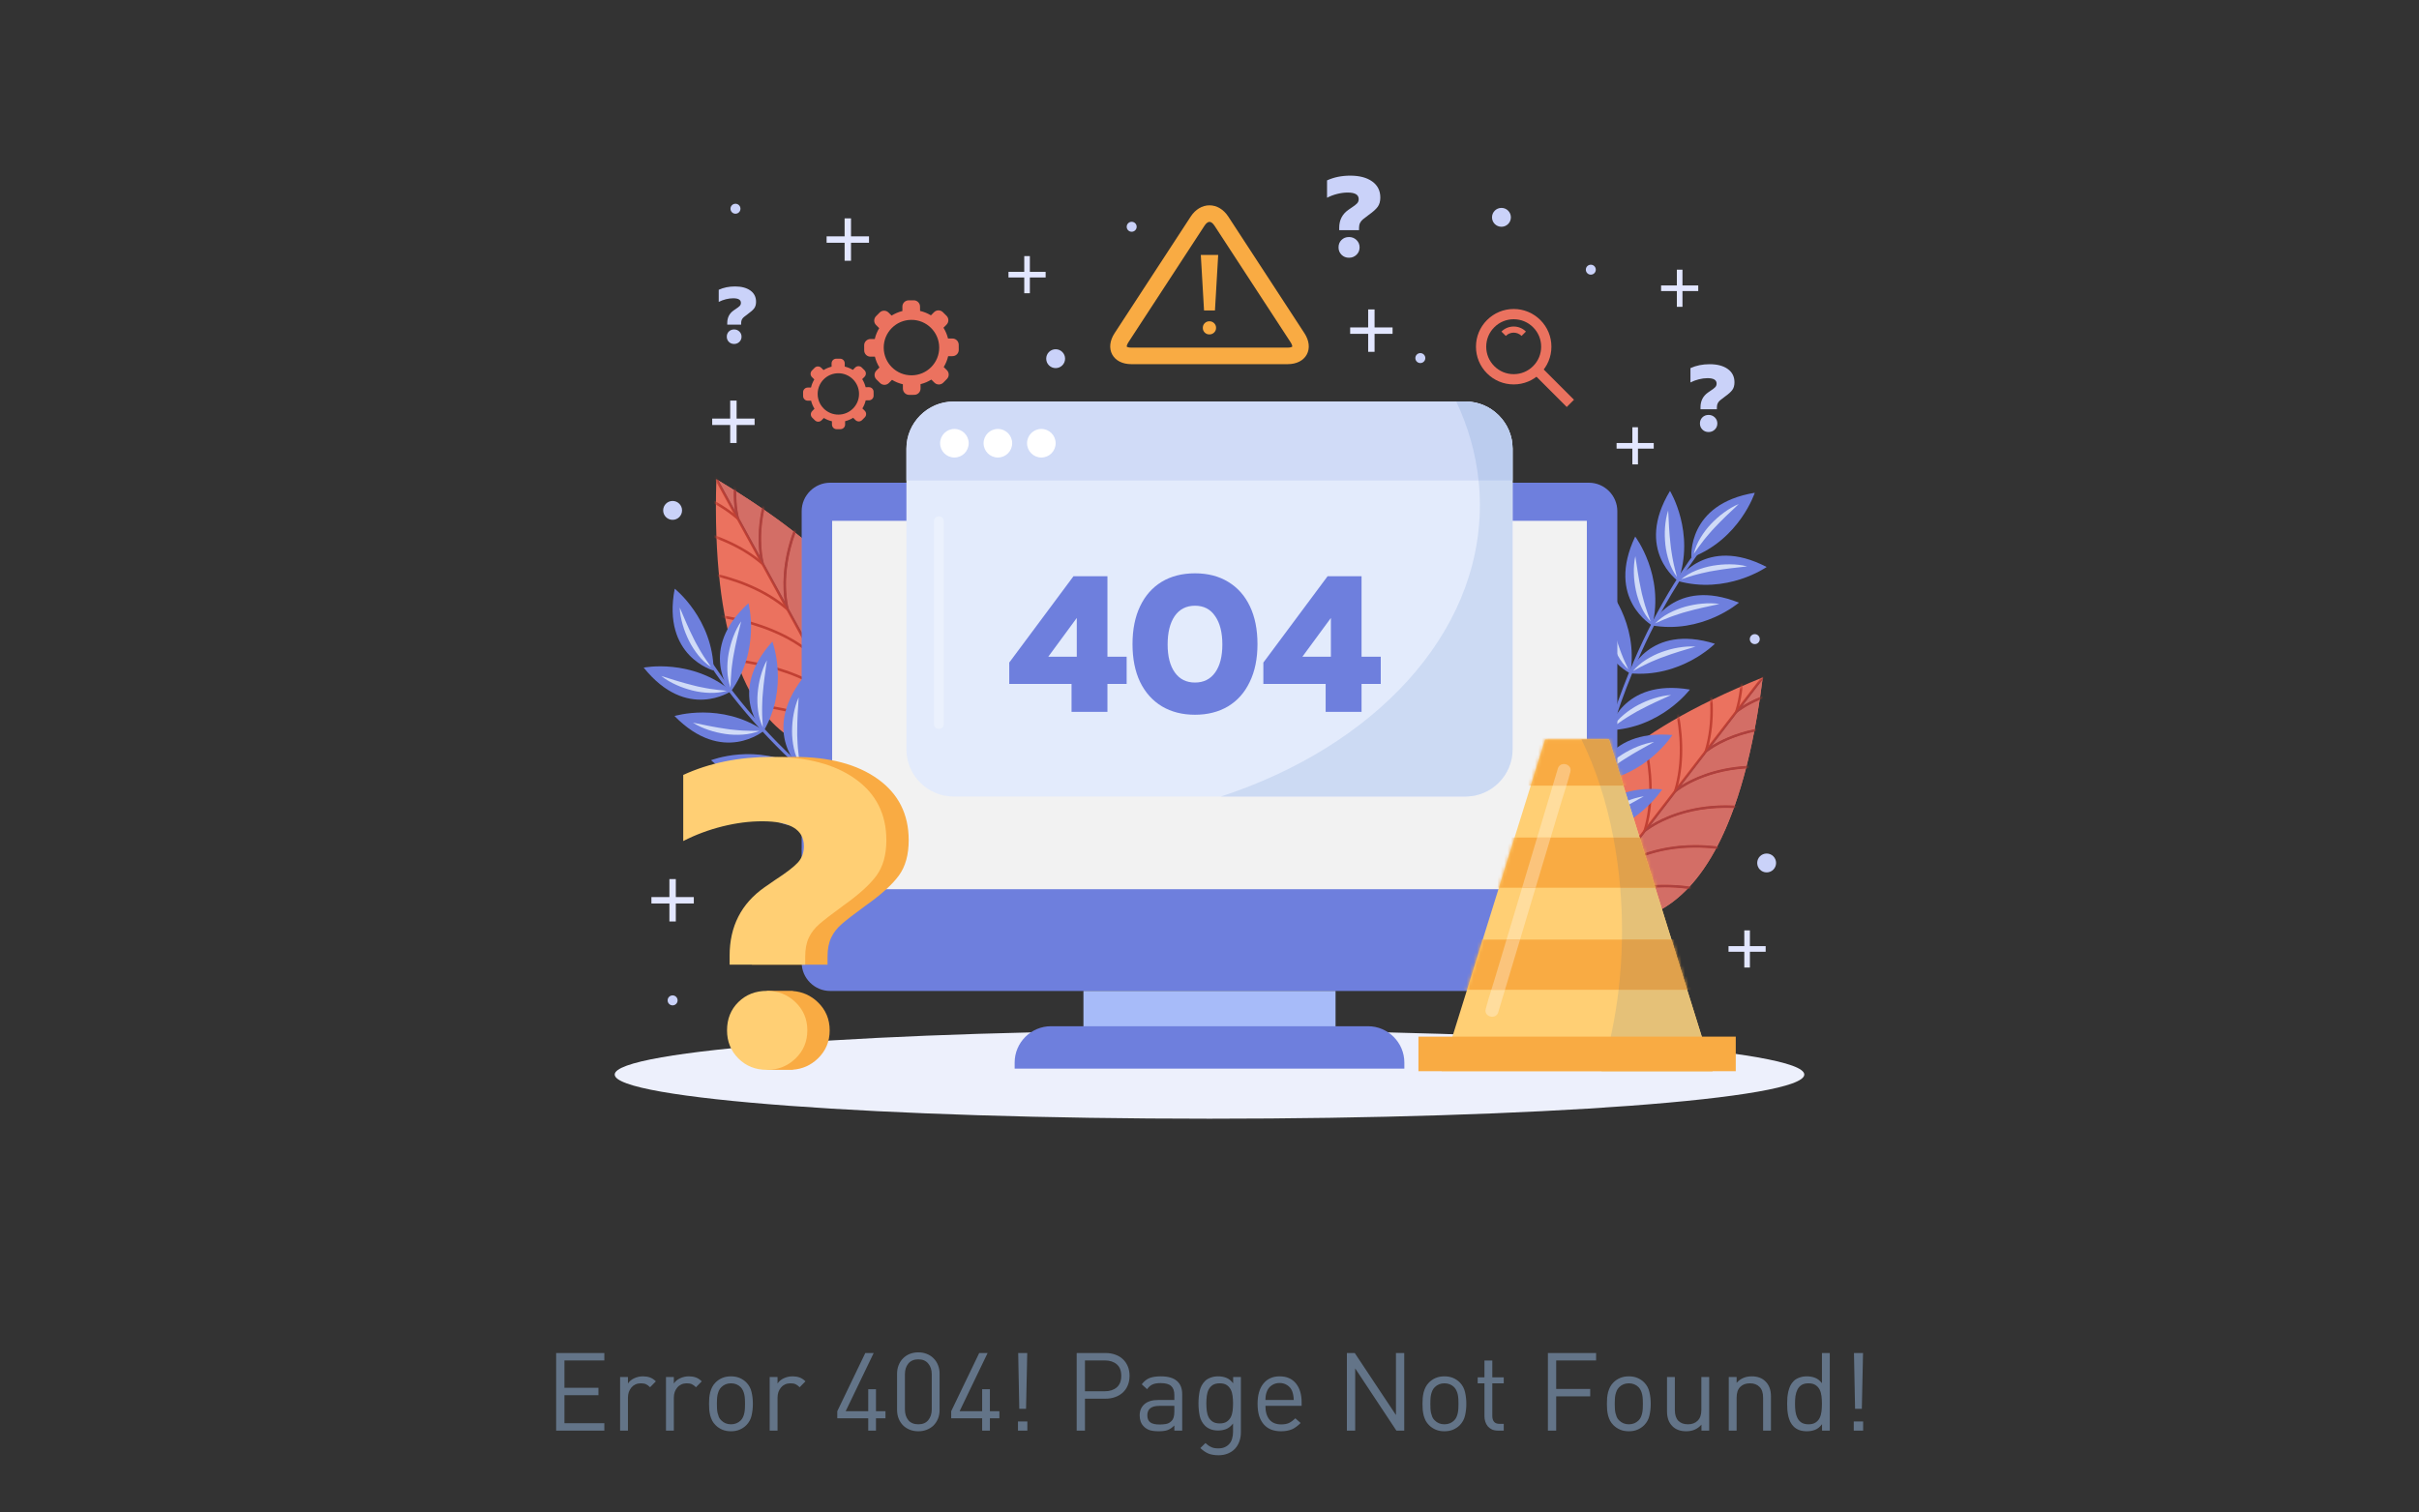 <svg width="710" height="444" viewBox="0 0 710 444" fill="none" xmlns="http://www.w3.org/2000/svg">
<rect x="0" y="0" width="710" height="444" fill="#333333" stroke="none"/>
<path d="M163.234 420V397.216H177.378V399.392H165.666V407.424H175.65V409.6H165.666V417.824H177.378V420H163.234ZM190.805 407.264C190.378 406.837 189.973 406.539 189.589 406.368C189.205 406.197 188.704 406.112 188.085 406.112C187.509 406.112 186.986 406.219 186.517 406.432C186.048 406.645 185.653 406.944 185.333 407.328C185.013 407.712 184.757 408.16 184.565 408.672C184.394 409.184 184.309 409.739 184.309 410.336V420H182.005V404.256H184.309V406.176C184.736 405.515 185.344 405.003 186.133 404.64C186.944 404.256 187.808 404.064 188.725 404.064C189.472 404.064 190.144 404.171 190.741 404.384C191.36 404.597 191.946 404.981 192.501 405.536L190.805 407.264ZM204.274 407.264C203.847 406.837 203.442 406.539 203.058 406.368C202.674 406.197 202.172 406.112 201.554 406.112C200.978 406.112 200.455 406.219 199.986 406.432C199.516 406.645 199.122 406.944 198.802 407.328C198.482 407.712 198.226 408.16 198.034 408.672C197.863 409.184 197.778 409.739 197.778 410.336V420H195.474V404.256H197.778V406.176C198.204 405.515 198.812 405.003 199.602 404.64C200.412 404.256 201.276 404.064 202.194 404.064C202.94 404.064 203.612 404.171 204.21 404.384C204.828 404.597 205.415 404.981 205.97 405.536L204.274 407.264ZM220.975 412.128C220.975 413.344 220.847 414.496 220.591 415.584C220.356 416.651 219.844 417.589 219.055 418.4C218.5 418.955 217.849 419.392 217.103 419.712C216.356 420.032 215.503 420.192 214.543 420.192C213.583 420.192 212.729 420.032 211.983 419.712C211.236 419.392 210.585 418.955 210.031 418.4C209.625 417.995 209.295 417.557 209.039 417.088C208.804 416.597 208.612 416.096 208.463 415.584C208.335 415.051 208.239 414.496 208.174 413.92C208.132 413.344 208.111 412.747 208.111 412.128C208.111 411.531 208.132 410.944 208.174 410.368C208.239 409.771 208.335 409.216 208.463 408.704C208.612 408.171 208.804 407.669 209.039 407.2C209.295 406.709 209.625 406.261 210.031 405.856C210.585 405.301 211.236 404.864 211.983 404.544C212.729 404.224 213.583 404.064 214.543 404.064C215.503 404.064 216.356 404.224 217.103 404.544C217.849 404.864 218.5 405.301 219.055 405.856C219.844 406.667 220.356 407.616 220.591 408.704C220.847 409.771 220.975 410.912 220.975 412.128ZM218.671 412.128C218.671 411.68 218.66 411.232 218.639 410.784C218.617 410.336 218.564 409.899 218.479 409.472C218.393 409.045 218.265 408.651 218.095 408.288C217.924 407.904 217.7 407.563 217.423 407.264C216.655 406.496 215.695 406.112 214.543 406.112C213.412 406.112 212.463 406.496 211.695 407.264C211.396 407.563 211.161 407.904 210.991 408.288C210.841 408.651 210.713 409.045 210.607 409.472C210.521 409.899 210.468 410.336 210.447 410.784C210.425 411.232 210.415 411.68 210.415 412.128C210.415 412.576 210.425 413.024 210.447 413.472C210.468 413.92 210.521 414.357 210.607 414.784C210.713 415.211 210.841 415.616 210.991 416C211.161 416.384 211.396 416.715 211.695 416.992C212.463 417.76 213.412 418.144 214.543 418.144C215.695 418.144 216.655 417.76 217.423 416.992C217.7 416.715 217.924 416.384 218.095 416C218.265 415.616 218.393 415.211 218.479 414.784C218.564 414.357 218.617 413.92 218.639 413.472C218.66 413.024 218.671 412.576 218.671 412.128ZM234.711 407.264C234.285 406.837 233.879 406.539 233.495 406.368C233.111 406.197 232.61 406.112 231.991 406.112C231.415 406.112 230.893 406.219 230.423 406.432C229.954 406.645 229.559 406.944 229.239 407.328C228.919 407.712 228.663 408.16 228.471 408.672C228.301 409.184 228.215 409.739 228.215 410.336V420H225.911V404.256H228.215V406.176C228.642 405.515 229.25 405.003 230.039 404.64C230.85 404.256 231.714 404.064 232.631 404.064C233.378 404.064 234.05 404.171 234.647 404.384C235.266 404.597 235.853 404.981 236.407 405.536L234.711 407.264ZM257.109 416.384V420H254.837V416.384H245.749V414.304L253.973 397.216H256.437L248.213 414.304H254.837V407.84H257.109V414.304H259.893V416.384H257.109ZM275.78 413.92C275.78 414.859 275.62 415.723 275.3 416.512C274.98 417.28 274.542 417.941 273.988 418.496C273.433 419.029 272.772 419.445 272.004 419.744C271.257 420.043 270.436 420.192 269.54 420.192C268.644 420.192 267.812 420.043 267.044 419.744C266.297 419.445 265.646 419.029 265.092 418.496C264.537 417.941 264.1 417.28 263.78 416.512C263.459 415.723 263.299 414.859 263.299 413.92V403.296C263.299 402.357 263.459 401.504 263.78 400.736C264.1 399.947 264.537 399.285 265.092 398.752C265.646 398.197 266.297 397.771 267.044 397.472C267.812 397.173 268.644 397.024 269.54 397.024C270.436 397.024 271.257 397.173 272.004 397.472C272.772 397.771 273.433 398.197 273.988 398.752C274.542 399.285 274.98 399.947 275.3 400.736C275.62 401.504 275.78 402.357 275.78 403.296V413.92ZM273.476 403.424C273.476 402.165 273.134 401.131 272.452 400.32C271.79 399.488 270.82 399.072 269.54 399.072C268.26 399.072 267.278 399.488 266.596 400.32C265.934 401.131 265.604 402.165 265.604 403.424V413.792C265.604 415.051 265.934 416.096 266.596 416.928C267.278 417.739 268.26 418.144 269.54 418.144C270.82 418.144 271.79 417.739 272.452 416.928C273.134 416.096 273.476 415.051 273.476 413.792V403.424ZM290.546 416.384V420H288.274V416.384H279.186V414.304L287.41 397.216H289.874L281.65 414.304H288.274V407.84H290.546V414.304H293.33V416.384H290.546ZM301.153 413.6H299.169L298.849 397.216H301.505L301.153 413.6ZM298.785 420V417.312H301.537V420H298.785ZM331.535 403.904C331.535 404.928 331.364 405.856 331.023 406.688C330.681 407.52 330.201 408.224 329.583 408.8C328.964 409.376 328.217 409.824 327.343 410.144C326.489 410.464 325.54 410.624 324.495 410.624H318.447V420H316.015V397.216H324.495C325.54 397.216 326.489 397.376 327.343 397.696C328.217 397.995 328.964 398.443 329.583 399.04C330.201 399.616 330.681 400.32 331.023 401.152C331.364 401.963 331.535 402.88 331.535 403.904ZM329.103 403.904C329.103 402.389 328.655 401.259 327.759 400.512C326.863 399.765 325.7 399.392 324.271 399.392H318.447V408.448H324.271C325.7 408.448 326.863 408.075 327.759 407.328C328.655 406.56 329.103 405.419 329.103 403.904ZM344.683 420V418.496C344.043 419.136 343.382 419.584 342.699 419.84C342.038 420.075 341.184 420.192 340.139 420.192C339.051 420.192 338.155 420.085 337.451 419.872C336.768 419.637 336.182 419.264 335.691 418.752C335.307 418.368 335.008 417.899 334.795 417.344C334.603 416.768 334.507 416.171 334.507 415.552C334.507 414.165 334.966 413.067 335.883 412.256C336.822 411.424 338.176 411.008 339.947 411.008H344.683V409.504C344.683 408.352 344.374 407.488 343.755 406.912C343.136 406.336 342.102 406.048 340.651 406.048C339.627 406.048 338.827 406.187 338.251 406.464C337.675 406.72 337.152 407.179 336.683 407.84L335.115 406.4C335.819 405.483 336.598 404.864 337.451 404.544C338.326 404.224 339.403 404.064 340.683 404.064C342.816 404.064 344.395 404.512 345.419 405.408C346.464 406.283 346.987 407.584 346.987 409.312V420H344.683ZM344.683 412.736H340.267C337.92 412.736 336.747 413.664 336.747 415.52C336.747 416.437 337.035 417.12 337.611 417.568C338.187 417.995 339.104 418.208 340.363 418.208C341.046 418.208 341.675 418.155 342.251 418.048C342.848 417.941 343.392 417.643 343.883 417.152C344.416 416.64 344.683 415.733 344.683 414.432V412.736ZM364.215 420.48C364.215 421.461 364.065 422.357 363.767 423.168C363.468 424 363.041 424.715 362.487 425.312C361.932 425.909 361.239 426.379 360.407 426.72C359.596 427.061 358.679 427.232 357.655 427.232C357.057 427.232 356.524 427.189 356.055 427.104C355.585 427.04 355.137 426.923 354.711 426.752C354.305 426.581 353.9 426.357 353.495 426.08C353.111 425.824 352.716 425.504 352.311 425.12L353.815 423.648C354.092 423.904 354.359 424.128 354.615 424.32C354.892 424.512 355.169 424.672 355.447 424.8C355.745 424.949 356.065 425.056 356.407 425.12C356.748 425.184 357.143 425.216 357.591 425.216C358.359 425.216 359.009 425.088 359.543 424.832C360.097 424.576 360.545 424.235 360.887 423.808C361.249 423.381 361.505 422.869 361.655 422.272C361.825 421.696 361.911 421.067 361.911 420.384V417.92C361.271 418.731 360.588 419.275 359.863 419.552C359.137 419.829 358.348 419.968 357.495 419.968C356.684 419.968 355.948 419.84 355.287 419.584C354.647 419.328 354.113 418.987 353.687 418.56C352.897 417.771 352.375 416.8 352.119 415.648C351.884 414.496 351.767 413.28 351.767 412C351.767 410.72 351.884 409.504 352.119 408.352C352.375 407.2 352.897 406.229 353.687 405.44C354.113 405.013 354.657 404.683 355.319 404.448C355.98 404.192 356.716 404.064 357.527 404.064C358.401 404.064 359.191 404.203 359.895 404.48C360.62 404.736 361.303 405.28 361.943 406.112V404.256H364.215V420.48ZM361.911 412C361.911 411.275 361.868 410.56 361.783 409.856C361.697 409.131 361.516 408.501 361.239 407.968C360.961 407.413 360.567 406.965 360.055 406.624C359.543 406.283 358.86 406.112 358.007 406.112C357.153 406.112 356.46 406.283 355.927 406.624C355.415 406.965 355.02 407.413 354.743 407.968C354.465 408.501 354.284 409.131 354.199 409.856C354.113 410.56 354.071 411.275 354.071 412C354.071 412.747 354.113 413.472 354.199 414.176C354.284 414.88 354.465 415.509 354.743 416.064C355.02 416.597 355.415 417.035 355.927 417.376C356.46 417.717 357.153 417.888 358.007 417.888C358.86 417.888 359.543 417.717 360.055 417.376C360.567 417.035 360.961 416.597 361.239 416.064C361.516 415.509 361.697 414.88 361.783 414.176C361.868 413.472 361.911 412.747 361.911 412ZM371.414 412.736C371.414 414.464 371.808 415.808 372.598 416.768C373.387 417.707 374.539 418.176 376.054 418.176C376.971 418.176 377.728 418.037 378.326 417.76C378.944 417.461 379.563 417.003 380.182 416.384L381.75 417.76C381.344 418.165 380.939 418.517 380.534 418.816C380.15 419.115 379.734 419.371 379.286 419.584C378.838 419.776 378.336 419.925 377.782 420.032C377.248 420.139 376.651 420.192 375.99 420.192C374.944 420.192 373.995 420.032 373.142 419.712C372.31 419.392 371.595 418.901 370.998 418.24C370.4 417.579 369.931 416.747 369.59 415.744C369.27 414.72 369.11 413.515 369.11 412.128C369.11 409.568 369.686 407.584 370.838 406.176C371.99 404.768 373.568 404.064 375.574 404.064C377.622 404.064 379.211 404.747 380.342 406.112C381.472 407.477 382.038 409.333 382.038 411.68V412.736H371.414ZM379.734 411.008C379.712 410.688 379.691 410.411 379.67 410.176C379.648 409.941 379.616 409.728 379.574 409.536C379.552 409.344 379.51 409.163 379.446 408.992C379.403 408.8 379.339 408.597 379.254 408.384C378.955 407.659 378.475 407.083 377.814 406.656C377.152 406.229 376.406 406.016 375.574 406.016C374.742 406.016 373.995 406.229 373.334 406.656C372.672 407.083 372.192 407.659 371.894 408.384C371.723 408.811 371.606 409.195 371.542 409.536C371.478 409.877 371.435 410.368 371.414 411.008H379.734ZM409.855 420L397.759 401.728V420H395.327V397.216H397.631L409.727 415.424V397.216H412.159V420H409.855ZM430.381 412.128C430.381 413.344 430.253 414.496 429.997 415.584C429.762 416.651 429.25 417.589 428.461 418.4C427.906 418.955 427.255 419.392 426.509 419.712C425.762 420.032 424.909 420.192 423.949 420.192C422.989 420.192 422.135 420.032 421.389 419.712C420.642 419.392 419.991 418.955 419.437 418.4C419.031 417.995 418.701 417.557 418.445 417.088C418.21 416.597 418.018 416.096 417.869 415.584C417.741 415.051 417.645 414.496 417.581 413.92C417.538 413.344 417.517 412.747 417.517 412.128C417.517 411.531 417.538 410.944 417.581 410.368C417.645 409.771 417.741 409.216 417.869 408.704C418.018 408.171 418.21 407.669 418.445 407.2C418.701 406.709 419.031 406.261 419.437 405.856C419.991 405.301 420.642 404.864 421.389 404.544C422.135 404.224 422.989 404.064 423.949 404.064C424.909 404.064 425.762 404.224 426.509 404.544C427.255 404.864 427.906 405.301 428.461 405.856C429.25 406.667 429.762 407.616 429.997 408.704C430.253 409.771 430.381 410.912 430.381 412.128ZM428.077 412.128C428.077 411.68 428.066 411.232 428.045 410.784C428.023 410.336 427.97 409.899 427.885 409.472C427.799 409.045 427.671 408.651 427.501 408.288C427.33 407.904 427.106 407.563 426.829 407.264C426.061 406.496 425.101 406.112 423.949 406.112C422.818 406.112 421.869 406.496 421.101 407.264C420.802 407.563 420.567 407.904 420.397 408.288C420.247 408.651 420.119 409.045 420.013 409.472C419.927 409.899 419.874 410.336 419.853 410.784C419.831 411.232 419.821 411.68 419.821 412.128C419.821 412.576 419.831 413.024 419.853 413.472C419.874 413.92 419.927 414.357 420.013 414.784C420.119 415.211 420.247 415.616 420.397 416C420.567 416.384 420.802 416.715 421.101 416.992C421.869 417.76 422.818 418.144 423.949 418.144C425.101 418.144 426.061 417.76 426.829 416.992C427.106 416.715 427.33 416.384 427.501 416C427.671 415.616 427.799 415.211 427.885 414.784C427.97 414.357 428.023 413.92 428.045 413.472C428.066 413.024 428.077 412.576 428.077 412.128ZM439.734 420C439.051 420 438.454 419.893 437.942 419.68C437.451 419.445 437.035 419.136 436.694 418.752C436.374 418.368 436.128 417.92 435.958 417.408C435.787 416.896 435.702 416.352 435.702 415.776V406.112H433.718V404.352H435.702V399.424H438.006V404.352H441.366V406.112H438.006V415.712C438.006 416.437 438.176 417.003 438.518 417.408C438.859 417.813 439.403 418.016 440.15 418.016H441.366V420H439.734ZM456.759 399.392V407.776H466.743V409.952H456.759V420H454.327V397.216H468.471V399.392H456.759ZM484.506 412.128C484.506 413.344 484.378 414.496 484.122 415.584C483.887 416.651 483.375 417.589 482.586 418.4C482.031 418.955 481.38 419.392 480.634 419.712C479.887 420.032 479.034 420.192 478.074 420.192C477.114 420.192 476.26 420.032 475.514 419.712C474.767 419.392 474.116 418.955 473.562 418.4C473.156 417.995 472.826 417.557 472.57 417.088C472.335 416.597 472.143 416.096 471.994 415.584C471.866 415.051 471.77 414.496 471.706 413.92C471.663 413.344 471.642 412.747 471.642 412.128C471.642 411.531 471.663 410.944 471.706 410.368C471.77 409.771 471.866 409.216 471.994 408.704C472.143 408.171 472.335 407.669 472.57 407.2C472.826 406.709 473.156 406.261 473.562 405.856C474.116 405.301 474.767 404.864 475.514 404.544C476.26 404.224 477.114 404.064 478.074 404.064C479.034 404.064 479.887 404.224 480.634 404.544C481.38 404.864 482.031 405.301 482.586 405.856C483.375 406.667 483.887 407.616 484.122 408.704C484.378 409.771 484.506 410.912 484.506 412.128ZM482.202 412.128C482.202 411.68 482.191 411.232 482.17 410.784C482.148 410.336 482.095 409.899 482.01 409.472C481.924 409.045 481.796 408.651 481.626 408.288C481.455 407.904 481.231 407.563 480.954 407.264C480.186 406.496 479.226 406.112 478.074 406.112C476.943 406.112 475.994 406.496 475.226 407.264C474.927 407.563 474.692 407.904 474.522 408.288C474.372 408.651 474.244 409.045 474.138 409.472C474.052 409.899 473.999 410.336 473.978 410.784C473.956 411.232 473.946 411.68 473.946 412.128C473.946 412.576 473.956 413.024 473.978 413.472C473.999 413.92 474.052 414.357 474.138 414.784C474.244 415.211 474.372 415.616 474.522 416C474.692 416.384 474.927 416.715 475.226 416.992C475.994 417.76 476.943 418.144 478.074 418.144C479.226 418.144 480.186 417.76 480.954 416.992C481.231 416.715 481.455 416.384 481.626 416C481.796 415.616 481.924 415.211 482.01 414.784C482.095 414.357 482.148 413.92 482.17 413.472C482.191 413.024 482.202 412.576 482.202 412.128ZM499.395 420V418.24C498.84 418.88 498.179 419.371 497.411 419.712C496.664 420.032 495.843 420.192 494.947 420.192C493.219 420.192 491.864 419.701 490.883 418.72C490.328 418.165 489.923 417.525 489.667 416.8C489.411 416.053 489.283 415.221 489.283 414.304V404.256H491.587V413.952C491.587 415.36 491.928 416.416 492.611 417.12C493.293 417.803 494.232 418.144 495.427 418.144C496.621 418.144 497.571 417.792 498.275 417.088C499 416.384 499.363 415.339 499.363 413.952V404.256H501.667V420H499.395ZM517.491 420V410.304C517.491 408.896 517.139 407.851 516.435 407.168C515.753 406.464 514.814 406.112 513.619 406.112C512.425 406.112 511.475 406.464 510.771 407.168C510.067 407.872 509.715 408.917 509.715 410.304V420H507.411V404.256H509.715V405.984C510.27 405.344 510.921 404.864 511.667 404.544C512.414 404.224 513.235 404.064 514.131 404.064C515.838 404.064 517.182 404.555 518.163 405.536C519.251 406.603 519.795 408.064 519.795 409.92V420H517.491ZM534.788 420V418.112C534.148 418.944 533.455 419.499 532.708 419.776C531.983 420.053 531.183 420.192 530.308 420.192C529.497 420.192 528.761 420.075 528.1 419.84C527.439 419.584 526.895 419.243 526.468 418.816C526.063 418.411 525.732 417.952 525.476 417.44C525.241 416.928 525.049 416.384 524.9 415.808C524.772 415.211 524.676 414.603 524.612 413.984C524.569 413.365 524.548 412.747 524.548 412.128C524.548 411.509 524.569 410.891 524.612 410.272C524.676 409.653 524.772 409.056 524.9 408.48C525.049 407.883 525.241 407.328 525.476 406.816C525.732 406.304 526.063 405.845 526.468 405.44C526.895 405.013 527.439 404.683 528.1 404.448C528.761 404.192 529.497 404.064 530.308 404.064C531.183 404.064 531.983 404.203 532.708 404.48C533.433 404.736 534.116 405.269 534.756 406.08V397.216H537.06V420H534.788ZM534.756 412.128C534.756 411.36 534.713 410.613 534.628 409.888C534.543 409.163 534.361 408.523 534.084 407.968C533.807 407.413 533.401 406.965 532.868 406.624C532.356 406.283 531.673 406.112 530.82 406.112C529.967 406.112 529.273 406.283 528.74 406.624C528.228 406.965 527.833 407.413 527.556 407.968C527.279 408.523 527.087 409.163 526.98 409.888C526.895 410.613 526.852 411.36 526.852 412.128C526.852 412.896 526.895 413.643 526.98 414.368C527.087 415.093 527.279 415.733 527.556 416.288C527.833 416.843 528.228 417.291 528.74 417.632C529.273 417.973 529.967 418.144 530.82 418.144C531.673 418.144 532.356 417.973 532.868 417.632C533.401 417.291 533.807 416.843 534.084 416.288C534.361 415.733 534.543 415.093 534.628 414.368C534.713 413.643 534.756 412.896 534.756 412.128ZM546.466 413.6H544.482L544.161 397.216H546.818L546.466 413.6ZM544.098 420V417.312H546.85V420H544.098Z" fill="#637488"/>
<path d="M408.733 96.127H403.449V90.844H401.569V96.127H396.286V98.007H401.569V103.29H403.449V98.007H408.733V96.127Z" fill="#E2E6FF"/>
<path d="M485.387 130.06H480.759V125.433H479.111V130.06H474.483V131.708H479.111V136.336H480.759V131.708H485.387V130.06Z" fill="#E2E6FF"/>
<path d="M306.904 79.812H302.275V75.184H300.628V79.812H296V81.459H300.628V86.087H302.275V81.459H306.904V79.812Z" fill="#E2E6FF"/>
<path d="M221.483 122.889H216.2V117.606H214.319V122.889H209.037V124.769H214.319V130.053H216.2V124.769H221.483V122.889Z" fill="#E2E6FF"/>
<path d="M498.451 83.801H493.822V79.172H492.175V83.801H487.546V85.448H492.175V90.077H493.822V85.448H498.451V83.801Z" fill="#E2E6FF"/>
<path d="M255.064 69.389H249.781V64.107H247.901V69.389H242.617V71.27H247.901V76.553H249.781V71.27H255.064V69.389Z" fill="#E2E6FF"/>
<path d="M518.242 277.768H513.613V273.14H511.966V277.768H507.337V279.416H511.966V284.044H513.613V279.416H518.242V277.768Z" fill="#E2E6FF"/>
<path d="M203.642 263.364H198.358V258.081H196.478V263.364H191.195V265.244H196.478V270.527H198.358V265.244H203.642V263.364Z" fill="#E2E6FF"/>
<path d="M418.344 105.126C418.344 105.934 417.689 106.589 416.881 106.589C416.073 106.589 415.418 105.934 415.418 105.126C415.418 104.318 416.073 103.663 416.881 103.663C417.689 103.663 418.344 104.318 418.344 105.126Z" fill="#CAD2F9"/>
<path d="M443.461 63.804C443.461 65.335 442.221 66.575 440.69 66.575C439.159 66.575 437.919 65.335 437.919 63.804C437.919 62.274 439.159 61.034 440.69 61.034C442.221 61.034 443.461 62.274 443.461 63.804Z" fill="#CAD2F9"/>
<path d="M468.384 79.172C468.384 79.98 467.729 80.635 466.921 80.635C466.113 80.635 465.458 79.98 465.458 79.172C465.458 78.364 466.113 77.709 466.921 77.709C467.729 77.709 468.384 78.364 468.384 79.172Z" fill="#CAD2F9"/>
<path d="M516.508 187.635C516.508 188.443 515.852 189.098 515.045 189.098C514.236 189.098 513.582 188.443 513.582 187.635C513.582 186.826 514.236 186.172 515.045 186.172C515.852 186.172 516.508 186.826 516.508 187.635Z" fill="#CAD2F9"/>
<path d="M521.298 253.349C521.298 254.879 520.058 256.119 518.528 256.119C516.997 256.119 515.757 254.879 515.757 253.349C515.757 251.818 516.997 250.578 518.528 250.578C520.058 250.578 521.298 251.818 521.298 253.349Z" fill="#CAD2F9"/>
<path d="M312.613 105.3C312.613 106.83 311.373 108.071 309.843 108.071C308.312 108.071 307.072 106.83 307.072 105.3C307.072 103.77 308.312 102.529 309.843 102.529C311.373 102.529 312.613 103.77 312.613 105.3Z" fill="#CAD2F9"/>
<path d="M333.622 66.575C333.622 67.383 332.967 68.038 332.159 68.038C331.351 68.038 330.696 67.383 330.696 66.575C330.696 65.767 331.351 65.112 332.159 65.112C332.967 65.112 333.622 65.767 333.622 66.575Z" fill="#CAD2F9"/>
<path d="M217.331 61.28C217.331 62.088 216.676 62.744 215.868 62.744C215.06 62.744 214.405 62.088 214.405 61.28C214.405 60.473 215.06 59.817 215.868 59.817C216.676 59.817 217.331 60.473 217.331 61.28Z" fill="#CAD2F9"/>
<path d="M200.189 149.842C200.189 151.372 198.948 152.613 197.418 152.613C195.888 152.613 194.647 151.372 194.647 149.842C194.647 148.312 195.888 147.071 197.418 147.071C198.948 147.071 200.189 148.312 200.189 149.842Z" fill="#CAD2F9"/>
<path d="M198.881 293.689C198.881 294.497 198.226 295.152 197.418 295.152C196.61 295.152 195.955 294.497 195.955 293.689C195.955 292.881 196.61 292.226 197.418 292.226C198.226 292.226 198.881 292.881 198.881 293.689Z" fill="#CAD2F9"/>
<path d="M529.579 315.463C529.579 322.625 451.417 328.431 355 328.431C258.583 328.431 180.421 322.625 180.421 315.463C180.421 308.301 258.583 302.495 355 302.495C451.417 302.495 529.579 308.301 529.579 315.463Z" fill="#EDF0FC"/>
<path d="M517.372 198.888C432.595 233.086 464.012 268.253 464.012 268.253C464.012 268.253 506.059 289.601 517.372 198.888Z" fill="#EB725F"/>
<mask id="mask0_8410_1194" style="mask-type:luminance" maskUnits="userSpaceOnUse" x="458" y="198" width="60" height="73">
<path d="M517.372 198.888C432.595 233.086 464.012 268.253 464.012 268.253C464.012 268.253 506.059 289.601 517.372 198.888Z" fill="white"/>
</mask>
<g mask="url(#mask0_8410_1194)">
<path d="M456.297 278.885L455.714 278.436L520.359 194.403L520.943 194.853L456.297 278.885Z" fill="#C14033"/>
<path d="M464.048 268.376L464.428 267.147C469.634 250.342 461.209 230.912 461.124 230.718L461.796 230.421C461.882 230.614 470.067 249.482 465.443 266.295C468.821 263.921 481.552 256.449 502.139 261.439L501.966 262.154C478.225 256.399 465.15 267.421 465.021 267.534L464.048 268.376Z" fill="#C14033"/>
<path d="M473.018 256.716L473.399 255.485C478.605 238.682 470.179 219.252 470.094 219.057L470.766 218.761C470.851 218.954 479.038 237.821 474.413 254.634C477.791 252.261 490.522 244.788 511.108 249.779L510.936 250.494C487.195 244.738 474.119 255.761 473.991 255.873L473.018 256.716Z" fill="#C14033"/>
<path d="M481.988 245.054L482.369 243.825C487.574 227.021 479.15 207.592 479.065 207.397L479.737 207.1C479.822 207.293 488.008 226.161 483.385 242.974C486.761 240.6 499.493 233.128 520.08 238.119L519.906 238.833C496.165 233.078 483.09 244.101 482.961 244.212L481.988 245.054Z" fill="#C14033"/>
<path d="M490.959 233.395L491.339 232.165C496.545 215.36 488.12 195.931 488.035 195.737L488.708 195.439C488.793 195.632 496.978 214.5 492.354 231.313C495.732 228.939 508.463 221.467 529.05 226.458L528.877 227.172C505.136 221.417 492.061 232.44 491.932 232.552L490.959 233.395Z" fill="#C14033"/>
<path d="M499.929 221.734L500.31 220.504C505.516 203.7 497.09 184.27 497.005 184.076L497.677 183.779C497.763 183.972 505.949 202.84 501.324 219.653C504.702 217.28 517.433 209.806 538.019 214.797L537.847 215.512C514.107 209.756 501.031 220.779 500.902 220.891L499.929 221.734Z" fill="#C14033"/>
<path d="M508.899 210.073L509.28 208.843C514.486 192.039 506.061 172.609 505.975 172.415L506.648 172.119C506.733 172.312 514.919 191.179 510.295 207.992C513.673 205.619 526.403 198.146 546.99 203.136L546.818 203.852C523.076 198.095 510.001 209.118 509.872 209.23L508.899 210.073Z" fill="#C14033"/>
</g>
<path d="M487.795 266.865C490.28 265.444 492.811 263.511 495.306 260.921C495.514 260.705 495.721 260.486 495.928 260.261C498.578 257.386 501.179 253.754 503.638 249.184C503.761 248.955 503.885 248.719 504.008 248.487C505.722 245.217 507.361 241.484 508.895 237.223C508.981 236.984 509.067 236.743 509.153 236.501C510.32 233.189 511.423 229.566 512.448 225.606C512.513 225.357 512.575 225.112 512.639 224.86C513.432 221.729 514.177 218.394 514.867 214.835C514.917 214.576 514.967 214.316 515.016 214.056C515.534 211.327 516.02 208.46 516.469 205.47C516.512 205.189 516.553 204.91 516.595 204.626C516.834 202.995 517.064 201.322 517.282 199.612C517.312 199.369 517.342 199.132 517.372 198.888C511.928 242.545 499.365 260.247 487.795 266.865Z" fill="#E5ECF5"/>
<path d="M487.796 266.865L485.831 260.571C486.735 260.519 487.666 260.492 488.625 260.492C490.721 260.492 492.95 260.623 495.307 260.921C492.811 263.511 490.28 265.444 487.796 266.865ZM495.928 260.261C493.347 259.91 490.913 259.757 488.634 259.757C487.593 259.757 486.583 259.789 485.606 259.849L482.913 251.219C486.676 249.907 491.592 248.831 497.596 248.831C499.501 248.831 501.517 248.94 503.638 249.184C501.179 253.754 498.578 257.386 495.928 260.261ZM482.694 250.52L481.374 246.288L482.987 244.19C483.511 243.755 491.72 237.17 506.566 237.17C507.326 237.17 508.101 237.188 508.895 237.223C507.361 241.484 505.722 245.217 504.008 248.487C501.755 248.216 499.62 248.097 497.604 248.097C491.521 248.097 486.527 249.187 482.694 250.52ZM484.483 242.246L491.957 232.531C492.435 232.134 499.545 226.422 512.448 225.606C511.423 229.566 510.32 233.189 509.153 236.501C508.273 236.457 507.413 236.436 506.574 236.436C495.356 236.436 487.84 240.145 484.483 242.246ZM493.453 230.586L500.929 220.868C501.334 220.532 506.131 216.687 514.867 214.835C514.177 218.394 513.433 221.729 512.639 224.86C503.021 225.422 496.513 228.671 493.453 230.586ZM502.424 218.925L509.9 209.207C510.175 208.98 512.409 207.187 516.47 205.47C516.02 208.46 515.534 211.327 515.016 214.056C508.97 215.295 504.721 217.486 502.424 218.925ZM511.394 207.265L517.282 199.612C517.064 201.322 516.834 202.995 516.595 204.626C514.34 205.549 512.599 206.51 511.394 207.265Z" fill="#D36E66"/>
<path d="M481.374 246.288L481.239 245.858L482.077 244.77L481.988 245.054L482.961 244.212C482.964 244.21 482.973 244.202 482.987 244.19L481.374 246.288ZM483.544 242.863L491.047 233.109L490.959 233.394L491.932 232.552C491.935 232.549 491.943 232.542 491.957 232.531L484.483 242.246C484.122 242.473 483.809 242.68 483.544 242.863ZM492.514 231.202L500.017 221.449L499.929 221.734L500.902 220.891C500.905 220.888 500.914 220.88 500.929 220.868L493.453 230.585C493.092 230.812 492.779 231.019 492.514 231.202ZM501.485 219.541L508.987 209.789L508.899 210.073L509.872 209.23C509.875 209.228 509.884 209.22 509.9 209.207L502.424 218.925C502.063 219.151 501.75 219.359 501.485 219.541ZM510.455 207.881L517.372 198.888C517.342 199.132 517.312 199.369 517.282 199.612L511.394 207.265C511.033 207.491 510.719 207.699 510.455 207.881Z" fill="#AD413E"/>
<path d="M495.307 260.921C492.95 260.623 490.721 260.491 488.625 260.491C487.666 260.491 486.735 260.519 485.831 260.571L485.606 259.849C486.583 259.788 487.593 259.757 488.634 259.757C490.913 259.757 493.347 259.91 495.928 260.261C495.721 260.486 495.514 260.705 495.307 260.921Z" fill="#AD413E"/>
<path d="M482.912 251.219L482.694 250.52C486.527 249.187 491.521 248.097 497.604 248.097C499.62 248.097 501.755 248.216 504.008 248.487C503.885 248.719 503.761 248.955 503.638 249.183C501.516 248.94 499.501 248.831 497.596 248.831C491.592 248.831 486.676 249.907 482.912 251.219Z" fill="#AD413E"/>
<path d="M481.988 245.054L482.076 244.77L483.544 242.863C483.808 242.68 484.122 242.473 484.483 242.246C487.84 240.145 495.356 236.436 506.574 236.436C507.413 236.436 508.273 236.457 509.153 236.501C509.067 236.743 508.981 236.984 508.895 237.223C508.101 237.188 507.326 237.17 506.566 237.17C491.72 237.17 483.511 243.755 482.987 244.19C482.972 244.202 482.964 244.21 482.961 244.212L481.988 245.054Z" fill="#AD413E"/>
<path d="M490.959 233.395L491.047 233.11L492.514 231.202C492.779 231.02 493.092 230.812 493.453 230.586C496.513 228.671 503.021 225.422 512.639 224.86C512.575 225.112 512.513 225.357 512.448 225.606C499.545 226.422 492.435 232.134 491.957 232.531C491.943 232.543 491.935 232.549 491.932 232.552L490.959 233.395Z" fill="#AD413E"/>
<path d="M499.929 221.734L500.017 221.449L501.485 219.541C501.75 219.359 502.063 219.151 502.424 218.925C504.722 217.486 508.97 215.295 515.016 214.056C514.967 214.316 514.917 214.576 514.867 214.835C506.131 216.687 501.334 220.532 500.929 220.868C500.914 220.88 500.905 220.888 500.902 220.891L499.929 221.734Z" fill="#AD413E"/>
<path d="M508.899 210.073L508.987 209.789L510.455 207.881C510.719 207.699 511.032 207.492 511.393 207.265C512.599 206.51 514.34 205.549 516.595 204.626C516.553 204.91 516.512 205.189 516.47 205.47C512.409 207.187 510.174 208.98 509.9 209.207C509.884 209.22 509.875 209.228 509.872 209.23L508.899 210.073Z" fill="#AD413E"/>
<path d="M210.257 140.698C207.363 235.103 253.685 220.005 253.685 220.005C253.685 220.005 291.356 189.108 210.257 140.698Z" fill="#EB725F"/>
<mask id="mask1_8410_1194" style="mask-type:luminance" maskUnits="userSpaceOnUse" x="210" y="140" width="53" height="81">
<path d="M210.257 140.698C207.363 235.103 253.685 220.005 253.685 220.005C253.685 220.005 291.356 189.108 210.257 140.698Z" fill="white"/>
</mask>
<g mask="url(#mask1_8410_1194)">
<path d="M260.535 231.722L259.869 232.087L207.256 136.009L207.923 135.644L260.535 231.722Z" fill="#C14033"/>
<path d="M253.817 220.022L252.812 219.151C239.081 207.242 217.201 207.134 216.982 207.134L216.981 206.375C217.198 206.374 238.448 206.475 252.429 217.837C251.588 213.655 249.811 198.508 263.089 181.11L263.694 181.57C248.381 201.634 253.372 218.583 253.424 218.752L253.817 220.022Z" fill="#C14033"/>
<path d="M246.517 206.69L245.511 205.819C231.78 193.91 209.9 193.802 209.681 193.802L209.68 193.043C209.898 193.042 231.147 193.143 245.128 204.505C244.287 200.323 242.511 185.175 255.789 167.777L256.393 168.238C241.081 188.302 246.071 205.251 246.124 205.419L246.517 206.69Z" fill="#C14033"/>
<path d="M239.216 193.359L238.211 192.488C224.48 180.578 202.6 180.471 202.38 180.471L202.379 179.711C202.597 179.71 223.846 179.811 237.827 191.173C236.986 186.991 235.21 171.843 248.488 154.445L249.093 154.906C233.78 174.97 238.771 191.919 238.823 192.087L239.216 193.359Z" fill="#C14033"/>
<path d="M231.915 180.027L230.91 179.155C217.179 167.246 195.299 167.138 195.08 167.138L195.079 166.379C195.297 166.379 216.546 166.478 230.527 177.841C229.686 173.659 227.909 158.512 241.188 141.113L241.792 141.574C226.479 161.638 231.47 178.586 231.522 178.755L231.915 180.027Z" fill="#C14033"/>
<path d="M224.615 166.695L223.609 165.823C209.879 153.914 187.998 153.807 187.779 153.807L187.778 153.047C187.996 153.046 209.245 153.146 223.226 164.51C222.385 160.328 220.609 145.18 233.887 127.781L234.491 128.243C219.179 148.306 224.17 165.255 224.222 165.424L224.615 166.695Z" fill="#C14033"/>
<path d="M217.314 153.363L216.309 152.491C202.578 140.582 180.698 140.475 180.478 140.475L180.477 139.715C180.695 139.715 201.944 139.814 215.925 151.178C215.084 146.996 213.308 131.848 226.586 114.449L227.191 114.911C211.878 134.974 216.869 151.923 216.921 152.092L217.314 153.363Z" fill="#C14033"/>
</g>
<path d="M235.297 185.633L231.513 178.722C231.335 178.102 228.889 169.004 233.481 156.463C234.098 156.949 234.704 157.433 235.297 157.915V185.633ZM230.295 176.499L224.212 165.39C224.066 164.88 222.416 158.741 224.298 149.697C227.378 151.829 230.223 153.92 232.854 155.972C229.388 165.304 229.755 172.81 230.295 176.499ZM222.995 163.167L216.911 152.059C216.814 151.721 216.042 148.858 216.107 144.288C218.748 145.957 221.257 147.609 223.623 149.232C222.281 155.468 222.589 160.396 222.995 163.167ZM215.694 149.836L210.902 141.085C212.429 142.001 213.917 142.914 215.36 143.819C215.296 146.336 215.481 148.382 215.694 149.836Z" fill="#D36E66"/>
<path d="M235.297 186.425L231.683 179.825L231.915 180.027L231.522 178.755C231.521 178.751 231.518 178.741 231.513 178.722L235.297 185.633V186.425ZM230.488 177.642L224.382 166.493L224.615 166.695L224.222 165.424C224.221 165.42 224.217 165.409 224.212 165.391L230.295 176.499C230.359 176.935 230.425 177.317 230.488 177.642ZM223.187 164.311L217.081 153.161L217.314 153.363L216.921 152.092C216.92 152.088 216.917 152.078 216.912 152.059L222.995 163.168C223.059 163.603 223.125 163.985 223.187 164.311ZM215.886 150.979L210.257 140.698C210.474 140.828 210.686 140.955 210.902 141.085L215.694 149.836C215.758 150.27 215.824 150.653 215.886 150.979Z" fill="#AD413E"/>
<path d="M231.915 180.027L231.683 179.825L230.488 177.642C230.425 177.317 230.359 176.935 230.295 176.499C229.756 172.81 229.388 165.304 232.854 155.972C233.066 156.137 233.272 156.298 233.481 156.463C228.89 169.004 231.335 178.102 231.513 178.722C231.518 178.741 231.521 178.751 231.522 178.755L231.915 180.027Z" fill="#AD413E"/>
<path d="M224.615 166.695L224.382 166.492L223.187 164.31C223.125 163.985 223.059 163.603 222.995 163.167C222.589 160.396 222.282 155.468 223.623 149.232C223.849 149.387 224.074 149.542 224.298 149.697C222.416 158.741 224.066 164.88 224.212 165.39C224.217 165.409 224.221 165.42 224.222 165.424L224.615 166.695Z" fill="#AD413E"/>
<path d="M217.314 153.363L217.081 153.161L215.886 150.979C215.824 150.653 215.758 150.27 215.694 149.836C215.482 148.382 215.296 146.336 215.36 143.819C215.611 143.976 215.859 144.132 216.107 144.288C216.042 148.858 216.815 151.721 216.912 152.059C216.917 152.078 216.92 152.088 216.921 152.092L217.314 153.363Z" fill="#AD413E"/>
<path d="M202.779 185.611C203.603 187.418 204.617 189.153 205.629 190.858C208.43 195.583 211.603 200.088 214.986 204.413C220.236 211.125 226.033 217.406 232.209 223.273C240.429 231.083 249.342 238.152 258.733 244.501C270.42 252.401 282.846 259.188 295.721 264.943C297.491 265.735 299.27 266.505 301.056 267.259C301.619 267.497 301.995 266.624 301.431 266.386C288.095 260.759 275.194 254.083 263.038 246.214C253.317 239.921 244.071 232.877 235.52 225.063C229.014 219.118 222.907 212.726 217.361 205.873C213.694 201.342 210.258 196.608 207.205 191.639C206.336 190.225 205.497 188.791 204.713 187.328C204.367 186.683 204.089 185.962 203.701 185.343L203.662 185.258C203.408 184.703 202.525 185.053 202.779 185.611Z" fill="#6E7FDD"/>
<path d="M209.454 196.854C209.454 196.854 194.21 192.77 198.034 172.831C198.034 172.831 209.279 181.685 209.454 196.854Z" fill="#6E7FDD"/>
<path d="M199.512 178.378C200.835 181.48 202.09 184.496 203.569 187.411L204.116 188.506L204.707 189.576C205.084 190.3 205.519 190.989 205.929 191.696C206.769 193.105 207.724 194.426 208.688 195.828C207.286 194.886 206.018 193.714 204.96 192.382C203.897 191.054 202.969 189.613 202.212 188.094C201.467 186.569 200.827 184.995 200.367 183.367C199.904 181.743 199.566 180.074 199.512 178.378Z" fill="#D0DBF7"/>
<path d="M214.407 203.159C214.407 203.159 204.663 190.744 219.686 177.089C219.686 177.089 223.369 190.92 214.407 203.159Z" fill="#6E7FDD"/>
<path d="M217.54 182.414C216.738 185.688 215.931 188.855 215.365 192.075L215.146 193.279L214.976 194.488C214.844 195.293 214.778 196.106 214.681 196.918C214.508 198.548 214.479 200.179 214.409 201.878C213.854 200.283 213.542 198.585 213.496 196.885C213.441 195.184 213.563 193.475 213.87 191.806C214.189 190.139 214.622 188.495 215.231 186.917C215.835 185.34 216.565 183.803 217.54 182.414Z" fill="#D0DBF7"/>
<path d="M214.62 202.894C214.62 202.894 201.622 211.843 188.931 195.997C188.931 195.997 202.965 193.184 214.62 202.894Z" fill="#6E7FDD"/>
<path d="M194.111 198.472C197.33 199.477 200.44 200.48 203.618 201.246L204.805 201.54L206.003 201.784C206.798 201.967 207.605 202.082 208.409 202.231C210.026 202.505 211.651 202.636 213.342 202.811C211.716 203.266 210.002 203.472 208.302 203.412C206.601 203.36 204.903 203.13 203.257 202.721C201.612 202.299 199.999 201.764 198.461 201.057C196.926 200.356 195.437 199.531 194.111 198.472Z" fill="#D0DBF7"/>
<path d="M224.035 214.808C224.035 214.808 213.107 203.421 226.701 188.342C226.701 188.342 231.739 201.739 224.035 214.808Z" fill="#6E7FDD"/>
<path d="M225.094 193.853C224.621 197.193 224.133 200.423 223.889 203.682L223.79 204.902L223.742 206.123C223.689 206.937 223.705 207.752 223.689 208.571C223.679 210.211 223.811 211.836 223.91 213.533C223.199 212.001 222.721 210.342 222.506 208.655C222.283 206.969 222.236 205.256 222.374 203.565C222.526 201.874 222.794 200.195 223.244 198.564C223.688 196.935 224.262 195.334 225.094 193.853Z" fill="#D0DBF7"/>
<path d="M224.222 214.523C224.222 214.523 212.175 224.718 197.975 210.21C197.975 210.21 211.66 206.019 224.222 214.523Z" fill="#6E7FDD"/>
<path d="M203.375 212.158C206.678 212.839 209.871 213.527 213.11 213.975L214.32 214.149L215.537 214.274C216.346 214.376 217.16 214.412 217.975 214.479C219.611 214.591 221.242 214.56 222.941 214.568C221.369 215.182 219.683 215.556 217.986 215.665C216.288 215.782 214.576 215.723 212.896 215.478C211.219 215.221 209.56 214.85 207.961 214.299C206.362 213.754 204.799 213.08 203.375 212.158Z" fill="#D0DBF7"/>
<path d="M235.02 225.712C235.02 225.712 223.226 215.226 235.585 199.119C235.585 199.119 241.666 212.076 235.02 225.712Z" fill="#6E7FDD"/>
<path d="M234.418 204.741C234.21 208.106 233.979 211.365 233.994 214.634L233.992 215.858L234.041 217.08C234.053 217.895 234.133 218.707 234.181 219.523C234.301 221.158 234.562 222.768 234.795 224.452C233.965 222.982 233.356 221.365 233.009 219.7C232.653 218.037 232.47 216.333 232.475 214.635C232.493 212.938 232.627 211.244 232.946 209.583C233.26 207.923 233.706 206.282 234.418 204.741Z" fill="#D0DBF7"/>
<path d="M235.184 225.415C235.184 225.415 223.982 236.531 208.678 223.191C208.678 223.191 221.988 217.93 235.184 225.415Z" fill="#6E7FDD"/>
<path d="M214.215 224.705C217.562 225.123 220.799 225.557 224.063 225.747L225.284 225.826L226.506 225.853C227.321 225.892 228.135 225.862 228.953 225.864C230.593 225.848 232.216 225.687 233.911 225.56C232.392 226.297 230.741 226.803 229.057 227.046C227.375 227.297 225.663 227.374 223.97 227.263C222.276 227.139 220.594 226.899 218.956 226.477C217.319 226.06 215.708 225.513 214.215 224.705Z" fill="#D0DBF7"/>
<path d="M248.685 237.087C248.685 237.087 235.59 228.278 245.676 210.659C245.676 210.659 253.441 222.682 248.685 237.087Z" fill="#6E7FDD"/>
<path d="M245.274 216.386C245.52 219.749 245.728 223.009 246.181 226.246L246.344 227.46L246.556 228.663C246.677 229.47 246.866 230.263 247.023 231.065C247.361 232.67 247.835 234.23 248.292 235.868C247.272 234.522 246.453 233.002 245.885 231.399C245.309 229.798 244.899 228.134 244.676 226.452C244.466 224.768 244.371 223.071 244.466 221.381C244.554 219.695 244.775 218.008 245.274 216.386Z" fill="#D0DBF7"/>
<path d="M248.807 236.769C248.807 236.769 239.198 249.289 222.242 238.123C222.242 238.123 234.727 231.124 248.807 236.769Z" fill="#6E7FDD"/>
<path d="M227.933 238.881C231.305 238.846 234.572 238.841 237.831 238.591L239.052 238.505L240.267 238.369C241.079 238.298 241.882 238.159 242.693 238.053C244.316 237.815 245.903 237.438 247.565 237.085C246.159 238.019 244.59 238.742 242.955 239.209C241.322 239.684 239.636 239.988 237.942 240.107C236.248 240.21 234.549 240.2 232.868 240C231.191 239.807 229.521 239.481 227.933 238.881Z" fill="#D0DBF7"/>
<path d="M261.544 246.196C261.544 246.196 247.784 238.468 256.421 220.096C256.421 220.096 265.127 231.456 261.544 246.196Z" fill="#6E7FDD"/>
<path d="M256.481 225.836C256.996 229.169 257.466 232.401 258.178 235.592L258.437 236.789L258.745 237.971C258.931 238.765 259.182 239.541 259.404 240.328C259.87 241.9 260.468 243.417 261.056 245.013C259.931 243.753 258.991 242.304 258.296 240.751C257.594 239.202 257.052 237.578 256.694 235.918C256.349 234.256 256.119 232.572 256.076 230.88C256.028 229.193 256.113 227.493 256.481 225.836Z" fill="#D0DBF7"/>
<path d="M261.64 245.87C261.64 245.87 253.069 259.12 235.271 249.354C235.271 249.354 247.152 241.374 261.64 245.87Z" fill="#6E7FDD"/>
<path d="M241.004 249.652C244.362 249.346 247.618 249.079 250.847 248.569L252.057 248.384L253.256 248.151C254.061 248.014 254.85 247.811 255.65 247.64C257.248 247.273 258.799 246.77 260.428 246.284C259.101 247.328 257.596 248.175 256.004 248.771C254.413 249.376 252.758 249.816 251.079 250.069C249.399 250.31 247.704 250.435 246.013 250.372C244.325 250.313 242.635 250.122 241.004 249.652Z" fill="#D0DBF7"/>
<path d="M275.481 254.532C275.481 254.532 261.721 246.805 270.357 228.432C270.357 228.432 279.064 239.792 275.481 254.532Z" fill="#6E7FDD"/>
<path d="M270.418 234.172C270.932 237.505 271.402 240.738 272.114 243.929L272.373 245.124L272.682 246.308C272.868 247.102 273.119 247.877 273.341 248.664C273.807 250.237 274.405 251.754 274.992 253.349C273.868 252.09 272.928 250.64 272.233 249.088C271.531 247.539 270.988 245.913 270.631 244.254C270.286 242.592 270.055 240.908 270.013 239.217C269.966 237.529 270.05 235.83 270.418 234.172Z" fill="#D0DBF7"/>
<path d="M275.577 254.206C275.577 254.206 267.006 267.458 249.207 257.69C249.207 257.69 261.089 249.71 275.577 254.206Z" fill="#6E7FDD"/>
<path d="M254.941 257.989C258.299 257.683 261.555 257.416 264.783 256.904L265.993 256.721L267.193 256.486C267.997 256.351 268.787 256.148 269.587 255.976C271.185 255.609 272.736 255.107 274.365 254.621C273.039 255.664 271.533 256.512 269.941 257.108C268.351 257.713 266.695 258.152 265.016 258.406C263.336 258.646 261.641 258.771 259.95 258.708C258.262 258.65 256.572 258.459 254.941 257.989Z" fill="#D0DBF7"/>
<path d="M504.69 153.534C503.279 154.931 502.001 156.483 500.75 158.021C497.284 162.283 494.152 166.816 491.261 171.484C486.776 178.729 482.884 186.339 479.511 194.161C475.022 204.573 471.465 215.38 468.752 226.386C465.373 240.081 463.296 254.087 462.342 268.157C462.21 270.092 462.102 272.028 462.012 273.964C461.984 274.574 462.932 274.626 462.961 274.014C463.635 259.556 465.444 245.143 468.631 231.018C471.178 219.72 474.595 208.61 478.975 197.887C482.307 189.728 486.196 181.789 490.712 174.218C493.698 169.211 496.952 164.352 500.561 159.77C501.589 158.467 502.645 157.184 503.747 155.942C504.232 155.394 504.814 154.885 505.26 154.307L505.326 154.241C505.76 153.811 505.126 153.104 504.69 153.534Z" fill="#6E7FDD"/>
<path d="M496.445 163.682C496.445 163.682 495.013 147.965 515.044 144.667C515.044 144.667 510.621 158.278 496.445 163.682Z" fill="#6E7FDD"/>
<path d="M510.349 147.97C507.896 150.283 505.498 152.503 503.274 154.898L502.435 155.789L501.635 156.714C501.086 157.317 500.589 157.964 500.067 158.592C499.036 159.868 498.125 161.22 497.143 162.608C497.543 160.967 498.205 159.372 499.09 157.92C499.968 156.464 501 155.095 502.164 153.86C503.338 152.634 504.595 151.489 505.964 150.496C507.328 149.5 508.776 148.607 510.349 147.97Z" fill="#D0DBF7"/>
<path d="M492.239 170.508C492.239 170.508 500.524 157.075 518.528 166.458C518.528 166.458 506.821 174.691 492.239 170.508Z" fill="#6E7FDD"/>
<path d="M512.79 166.283C509.438 166.66 506.189 166.997 502.972 167.578L501.766 167.787L500.572 168.047C499.77 168.2 498.986 168.42 498.19 168.609C496.599 169.01 495.06 169.545 493.442 170.067C494.746 168.994 496.232 168.116 497.812 167.485C499.389 166.847 501.035 166.372 502.708 166.082C504.383 165.806 506.074 165.644 507.766 165.671C509.454 165.693 511.149 165.847 512.79 166.283Z" fill="#D0DBF7"/>
<path d="M492.561 170.616C492.561 170.616 479.673 161.509 490.161 144.126C490.161 144.126 497.647 156.324 492.561 170.616Z" fill="#6E7FDD"/>
<path d="M489.627 149.842C489.795 153.21 489.929 156.474 490.307 159.722L490.442 160.938L490.626 162.146C490.729 162.955 490.899 163.753 491.038 164.558C491.339 166.17 491.778 167.74 492.197 169.388C491.208 168.02 490.423 166.481 489.892 164.865C489.354 163.252 488.983 161.58 488.798 159.892C488.627 158.203 488.572 156.504 488.704 154.818C488.831 153.134 489.091 151.453 489.627 149.842Z" fill="#D0DBF7"/>
<path d="M484.632 183.567C484.632 183.567 491.544 169.379 510.389 176.928C510.389 176.928 499.557 186.282 484.632 183.567Z" fill="#6E7FDD"/>
<path d="M504.663 177.322C501.365 178.032 498.166 178.69 495.022 179.586L493.843 179.916L492.68 180.292C491.898 180.524 491.139 180.82 490.366 181.087C488.824 181.645 487.344 182.33 485.786 183.01C486.977 181.813 488.369 180.79 489.879 180.007C491.384 179.215 492.975 178.579 494.61 178.124C496.249 177.683 497.917 177.354 499.604 177.214C501.285 177.067 502.987 177.053 504.663 177.322Z" fill="#D0DBF7"/>
<path d="M484.964 183.643C484.964 183.643 471.235 175.86 479.945 157.522C479.945 157.522 488.606 168.918 484.964 183.643Z" fill="#6E7FDD"/>
<path d="M479.983 163.262C480.484 166.598 480.941 169.832 481.64 173.025L481.895 174.222L482.197 175.407C482.38 176.202 482.629 176.978 482.848 177.766C483.307 179.341 483.899 180.86 484.48 182.457C483.36 181.194 482.427 179.741 481.738 178.186C481.042 176.634 480.506 175.007 480.155 173.345C479.817 171.683 479.593 169.998 479.558 168.306C479.518 166.617 479.609 164.919 479.983 163.262Z" fill="#D0DBF7"/>
<path d="M478.193 197.643C478.193 197.643 483.961 182.952 503.344 188.987C503.344 188.987 493.285 199.169 478.193 197.643Z" fill="#6E7FDD"/>
<path d="M497.667 189.834C494.436 190.801 491.298 191.71 488.235 192.853L487.086 193.274L485.956 193.741C485.196 194.034 484.462 194.389 483.712 194.717C482.219 195.395 480.798 196.195 479.299 196.995C480.391 195.708 481.698 194.579 483.14 193.678C484.579 192.77 486.115 192.01 487.708 191.427C489.308 190.858 490.944 190.398 492.613 190.125C494.279 189.847 495.974 189.698 497.667 189.834Z" fill="#D0DBF7"/>
<path d="M478.529 197.692C478.529 197.692 464.228 191.019 471.46 172.05C471.46 172.05 480.995 182.724 478.529 197.692Z" fill="#6E7FDD"/>
<path d="M471.952 177.769C472.716 181.055 473.426 184.243 474.375 187.371L474.724 188.544L475.12 189.701C475.366 190.479 475.674 191.233 475.954 192.001C476.537 193.534 477.247 195.001 477.952 196.548C476.737 195.377 475.691 194.003 474.882 192.507C474.065 191.015 473.402 189.434 472.921 187.807C472.453 186.176 472.095 184.513 471.927 182.83C471.753 181.15 471.709 179.45 471.952 177.769Z" fill="#D0DBF7"/>
<path d="M472.238 214.395C472.238 214.395 475.982 199.063 496 202.442C496 202.442 487.399 213.882 472.238 214.395Z" fill="#6E7FDD"/>
<path d="M490.487 204.044C487.416 205.436 484.429 206.757 481.547 208.301L480.465 208.872L479.407 209.487C478.693 209.879 478.014 210.33 477.314 210.756C475.925 211.627 474.625 212.611 473.247 213.606C474.157 212.184 475.3 210.889 476.609 209.803C477.912 208.709 479.332 207.75 480.834 206.959C482.343 206.18 483.901 205.505 485.519 205.01C487.133 204.511 488.793 204.135 490.487 204.044Z" fill="#D0DBF7"/>
<path d="M472.578 214.4C472.578 214.4 457.51 209.706 462.133 189.937C462.133 189.937 473.013 199.236 472.578 214.4Z" fill="#6E7FDD"/>
<path d="M463.386 195.539C464.584 198.692 465.717 201.756 467.078 204.729L467.58 205.845L468.128 206.937C468.475 207.675 468.882 208.381 469.263 209.105C470.046 210.546 470.947 211.905 471.853 213.344C470.491 212.346 469.27 211.124 468.267 209.75C467.258 208.381 466.389 206.904 465.694 205.356C465.011 203.802 464.435 202.203 464.041 200.558C463.643 198.916 463.372 197.237 463.386 195.539Z" fill="#D0DBF7"/>
<path d="M468.131 229.609C468.131 229.609 470.63 214.026 490.856 215.785C490.856 215.785 483.202 227.88 468.131 229.609Z" fill="#6E7FDD"/>
<path d="M485.489 217.824C482.539 219.46 479.668 221.017 476.92 222.787L475.887 223.443L474.883 224.141C474.202 224.59 473.562 225.094 472.9 225.573C471.584 226.554 470.368 227.639 469.073 228.741C469.866 227.251 470.902 225.868 472.119 224.68C473.33 223.486 474.668 222.415 476.101 221.507C477.542 220.609 479.043 219.812 480.615 219.187C482.184 218.559 483.807 218.052 485.489 217.824Z" fill="#D0DBF7"/>
<path d="M468.471 229.586C468.471 229.586 453.074 226.119 456.093 206.043C456.093 206.043 467.685 214.437 468.471 229.586Z" fill="#6E7FDD"/>
<path d="M457.792 211.526C459.24 214.572 460.616 217.536 462.21 220.389L462.801 221.461L463.434 222.506C463.84 223.214 464.302 223.885 464.741 224.575C465.637 225.949 466.644 227.231 467.663 228.592C466.225 227.707 464.91 226.588 463.8 225.298C462.684 224.015 461.699 222.613 460.882 221.126C460.076 219.632 459.373 218.084 458.849 216.475C458.32 214.872 457.915 213.22 457.792 211.526Z" fill="#D0DBF7"/>
<path d="M465.122 245.567C465.122 245.567 467.621 229.984 487.846 231.744C487.846 231.744 480.192 243.838 465.122 245.567Z" fill="#6E7FDD"/>
<path d="M482.479 233.783C479.53 235.418 476.659 236.976 473.91 238.746L472.878 239.402L471.874 240.099C471.193 240.548 470.552 241.052 469.889 241.532C468.575 242.512 467.358 243.597 466.063 244.699C466.857 243.209 467.893 241.827 469.11 240.639C470.32 239.445 471.659 238.374 473.092 237.465C474.533 236.568 476.033 235.77 477.606 235.146C479.174 234.518 480.798 234.011 482.479 233.783Z" fill="#D0DBF7"/>
<path d="M465.462 245.545C465.462 245.545 450.065 242.078 453.083 222.001C453.083 222.001 464.676 230.396 465.462 245.545Z" fill="#6E7FDD"/>
<path d="M454.783 227.485C456.231 230.531 457.605 233.494 459.201 236.348L459.791 237.419L460.425 238.464C460.831 239.172 461.293 239.843 461.731 240.534C462.627 241.908 463.634 243.189 464.654 244.551C463.216 243.666 461.901 242.546 460.791 241.257C459.674 239.974 458.69 238.572 457.872 237.084C457.067 235.59 456.364 234.043 455.839 232.434C455.31 230.831 454.905 229.178 454.783 227.485Z" fill="#D0DBF7"/>
<path d="M474.703 282.566C474.703 287.164 470.941 290.926 466.343 290.926H243.657C239.059 290.926 235.297 287.164 235.297 282.566V150.076C235.297 145.478 239.059 141.716 243.657 141.716H466.343C470.941 141.716 474.703 145.478 474.703 150.076V282.566Z" fill="#6E7FDD"/>
<path d="M244.244 261.052H465.755V152.903H244.244V261.052Z" fill="#F2F2F2"/>
<path d="M391.999 302.399H318.001V290.926H391.999V302.399Z" fill="#A7BBF9"/>
<path d="M412.192 313.72V311.943C412.192 306.078 407.394 301.279 401.529 301.279H308.471C302.606 301.279 297.808 306.078 297.808 311.943V313.72H412.192Z" fill="#6E7FDD"/>
<path d="M232.697 290.942V290.898H225.114V292.713C224.47 293.13 223.861 293.615 223.292 294.175C221.063 296.36 219.95 299.134 219.95 302.494C219.95 305.771 221.063 308.524 223.292 310.75C223.861 311.32 224.47 311.814 225.114 312.239V314.088H232.697V314.044C235.534 313.834 237.989 312.739 240.055 310.75C242.363 308.524 243.521 305.771 243.521 302.494C243.521 299.216 242.363 296.466 240.055 294.237C237.989 292.247 235.534 291.154 232.697 290.942Z" fill="#F9AB43"/>
<path d="M257.637 228.697C251.589 224.37 243.394 222.206 233.059 222.206C223.481 222.206 214.824 223.969 207.094 227.498V242.974C210.707 241.127 214.532 239.696 218.563 238.689C222.597 237.681 226.505 237.176 230.286 237.176C238.436 237.176 242.514 243.549 242.514 248.422C242.514 250.355 241.901 251.973 240.685 253.275C239.466 254.577 237.302 256.236 234.193 258.253L230.916 260.519C224.111 265.311 220.707 271.991 220.707 280.562V283.21H242.891V280.812C242.891 278.631 243.247 276.782 243.963 275.268C244.675 273.755 245.747 272.392 247.175 271.173C248.603 269.954 250.873 268.21 253.983 265.941C258.603 262.663 261.88 259.703 263.814 257.056C265.746 254.408 266.712 250.943 266.712 246.656C266.712 239.011 263.688 233.025 257.637 228.697Z" fill="#F9AB43"/>
<path d="M216.734 310.75C214.505 308.524 213.392 305.771 213.392 302.494C213.392 299.134 214.505 296.36 216.734 294.175C218.957 291.99 221.755 290.898 225.114 290.898C228.392 290.898 231.186 292.011 233.497 294.237C235.806 296.466 236.963 299.216 236.963 302.494C236.963 305.771 235.806 308.524 233.497 310.75C231.186 312.976 228.392 314.088 225.114 314.088C221.755 314.088 218.957 312.976 216.734 310.75ZM214.149 280.562C214.149 271.991 217.553 265.311 224.358 260.519L227.635 258.253C230.745 256.236 232.909 254.577 234.127 253.275C235.344 251.973 235.956 250.355 235.956 248.422C235.956 243.549 231.878 241.111 223.728 241.111C219.947 241.111 216.039 241.615 212.005 242.624C207.974 243.631 204.15 245.062 200.537 246.909V227.498C208.266 223.969 216.923 222.206 226.502 222.206C236.836 222.206 245.031 224.37 251.079 228.697C257.13 233.025 260.154 239.011 260.154 246.657C260.154 250.943 259.188 254.408 257.257 257.056C255.322 259.703 252.045 262.663 247.425 265.941C244.316 268.21 242.045 269.954 240.617 271.173C239.189 272.392 238.117 273.755 237.405 275.268C236.689 276.782 236.333 278.631 236.333 280.812V283.21H214.149V280.562Z" fill="#FFCF74"/>
<path d="M502.657 314.48H423.132L453.532 217.081H472.257L502.657 314.48Z" fill="#FFCF74"/>
<mask id="mask2_8410_1194" style="mask-type:luminance" maskUnits="userSpaceOnUse" x="423" y="217" width="80" height="98">
<path d="M502.657 314.48H423.132L453.532 217.081H472.257L502.657 314.48Z" fill="white"/>
</mask>
<g mask="url(#mask2_8410_1194)">
<path d="M412.708 290.581H513.082V275.845H412.708V290.581Z" fill="#F9AB43"/>
<path d="M412.708 260.615H513.082V245.878H412.708V260.615Z" fill="#F9AB43"/>
<path d="M412.708 230.648H513.082V215.913H412.708V230.648Z" fill="#F9AB43"/>
</g>
<path d="M502.657 314.48H470.081C472.383 307.099 474.087 299.068 475.078 290.581H495.198L502.657 314.48ZM490.599 275.845H476.053C476.067 274.982 476.075 274.115 476.075 273.244C476.075 268.953 475.895 264.738 475.549 260.615H485.845L490.599 275.845ZM481.246 245.878H473.539C472.52 240.551 471.212 235.456 469.646 230.648H476.492L481.246 245.878Z" fill="#E5C178"/>
<path d="M495.198 290.581H475.078C475.635 285.801 475.967 280.877 476.053 275.845H490.599L495.198 290.581Z" fill="#E0A14C"/>
<path d="M485.845 260.615H475.549C475.123 255.546 474.445 250.62 473.539 245.878H481.246L485.845 260.615Z" fill="#E0A14C"/>
<path d="M476.492 230.648H469.646C468.072 225.815 466.239 221.273 464.179 217.081H472.257L476.492 230.648Z" fill="#E0A14C"/>
<path d="M509.463 314.48H416.326V304.334H509.463V314.48Z" fill="#F9AB43"/>
<path d="M437.972 298.498C436.827 298.498 435.663 297.572 436.087 296.157L436.123 296.036C436.582 294.205 437.152 292.39 437.724 290.581H441.727C441.069 292.776 440.41 294.972 439.751 297.168C439.473 298.096 438.727 298.498 437.972 298.498ZM446.148 275.845H442.18C442.776 273.861 443.371 271.878 443.966 269.894C444.894 266.801 445.822 263.708 446.75 260.615H450.717C449.444 264.86 448.17 269.105 446.896 273.351C446.647 274.182 446.398 275.014 446.148 275.845ZM455.138 245.878H451.17C452.495 241.464 453.819 237.048 455.144 232.634C455.342 231.972 455.541 231.31 455.74 230.648H459.765C459.281 232.207 458.773 233.76 458.307 235.315C457.25 238.836 456.194 242.357 455.138 245.878Z" fill="#FFDD9E"/>
<path d="M441.727 290.581H437.724C438.05 289.548 438.379 288.517 438.688 287.487C439.852 283.606 441.017 279.725 442.18 275.845H446.147C444.716 280.618 443.284 285.393 441.851 290.167C441.81 290.305 441.769 290.442 441.727 290.581Z" fill="#FBC47C"/>
<path d="M450.717 260.615H446.75C447.866 256.893 448.982 253.171 450.099 249.45C450.456 248.259 450.813 247.069 451.17 245.878H455.138C454.435 248.221 453.732 250.565 453.029 252.907C452.258 255.476 451.487 258.046 450.717 260.615Z" fill="#FBC47C"/>
<path d="M459.764 230.648H455.74C456.241 228.977 456.743 227.305 457.244 225.634C457.522 224.705 458.269 224.303 459.023 224.303C460.169 224.303 461.332 225.229 460.908 226.644L460.872 226.764C460.546 228.066 460.163 229.36 459.764 230.648Z" fill="#FBC47C"/>
<path d="M331.199 100.48C330.697 101.248 330.691 101.693 330.717 101.771C330.759 101.819 331.136 102.057 332.053 102.057H377.947C378.864 102.057 379.241 101.819 379.292 101.756C379.308 101.694 379.302 101.248 378.801 100.48L356.447 66.232C355.999 65.544 355.458 65.133 355 65.133C354.542 65.133 354.002 65.544 353.553 66.232L331.199 100.48ZM377.947 106.911H332.053C329.465 106.911 327.422 105.876 326.445 104.074C325.469 102.271 325.72 99.994 327.134 97.827L349.488 63.579C350.857 61.482 352.866 60.28 355 60.28C357.135 60.28 359.143 61.482 360.511 63.579L382.865 97.827C384.279 99.994 384.53 102.271 383.554 104.074C382.578 105.876 380.535 106.911 377.947 106.911Z" fill="#F9AB43"/>
<path d="M352.45 74.837H357.55L356.602 91.151H353.398L352.45 74.837ZM353.593 97.624C353.224 97.254 353.038 96.796 353.038 96.251C353.038 95.706 353.224 95.249 353.593 94.878C353.965 94.508 354.422 94.321 354.967 94.321C355.512 94.321 355.975 94.508 356.357 94.878C356.737 95.249 356.929 95.706 356.929 96.251C356.929 96.796 356.737 97.254 356.357 97.624C355.975 97.995 355.512 98.18 354.967 98.18C354.422 98.18 353.965 97.995 353.593 97.624Z" fill="#F9AB43"/>
<path d="M444.283 93.721C442.129 93.721 440.104 94.56 438.581 96.083C437.058 97.606 436.219 99.631 436.219 101.785C436.219 103.938 437.058 105.964 438.581 107.486C440.104 109.01 442.129 109.848 444.283 109.848C446.437 109.848 448.462 109.01 449.984 107.487C451.507 105.964 452.346 103.938 452.346 101.785C452.346 99.631 451.507 97.606 449.984 96.083C448.462 94.56 446.437 93.721 444.283 93.721ZM444.283 112.854C441.326 112.854 438.546 111.703 436.455 109.612C434.365 107.522 433.213 104.742 433.213 101.785C433.213 98.828 434.365 96.048 436.455 93.957C438.546 91.867 441.326 90.715 444.283 90.715C447.239 90.715 450.018 91.867 452.109 93.957C454.201 96.048 455.352 98.828 455.352 101.785C455.352 104.742 454.201 107.522 452.109 109.613C450.018 111.703 447.239 112.854 444.283 112.854Z" fill="#EB725F"/>
<path d="M459.856 119.483L449.984 109.612L452.109 107.487L461.98 117.358L459.856 119.483Z" fill="#EB725F"/>
<path d="M446.599 98.618C445.322 97.34 443.242 97.34 441.965 98.618L440.69 97.342C442.671 95.362 445.894 95.362 447.875 97.342L446.599 98.618Z" fill="#EB725F"/>
<path d="M252.136 115.613C252.158 118.966 249.456 121.702 246.103 121.723C242.749 121.744 240.013 119.043 239.992 115.689C239.971 112.336 242.672 109.6 246.026 109.579C249.379 109.558 252.115 112.26 252.136 115.613ZM244.077 106.683L244.083 107.646C243.234 107.856 242.44 108.196 241.717 108.645L241.031 107.968C240.496 107.44 239.626 107.445 239.097 107.98L238.306 108.782C237.778 109.317 237.783 110.186 238.318 110.715L239.004 111.392C238.564 112.121 238.234 112.919 238.035 113.771L237.072 113.777C236.32 113.782 235.709 114.401 235.713 115.153L235.721 116.28C235.726 117.032 236.345 117.643 237.097 117.638L238.06 117.632C238.269 118.481 238.609 119.276 239.058 119.999L238.381 120.684C237.853 121.219 237.858 122.089 238.393 122.618L239.195 123.41C239.73 123.938 240.6 123.932 241.129 123.397L241.806 122.711C242.534 123.151 243.333 123.482 244.185 123.68L244.191 124.643C244.195 125.395 244.815 126.006 245.566 126.002L246.693 125.994C247.445 125.99 248.056 125.37 248.051 124.619L248.045 123.656C248.894 123.446 249.689 123.106 250.412 122.657L251.097 123.334C251.633 123.863 252.503 123.857 253.031 123.322L253.823 122.52C254.351 121.985 254.346 121.115 253.811 120.587L253.124 119.91C253.564 119.182 253.894 118.382 254.093 117.531L255.056 117.525C255.808 117.52 256.42 116.901 256.415 116.149L256.408 115.022C256.403 114.271 255.784 113.659 255.032 113.664L254.069 113.669C253.859 112.82 253.52 112.026 253.07 111.304L253.748 110.617C254.276 110.083 254.27 109.213 253.735 108.684L252.934 107.893C252.399 107.364 251.528 107.37 251 107.905L250.323 108.59C249.595 108.15 248.795 107.82 247.944 107.621L247.938 106.659C247.934 105.908 247.314 105.296 246.562 105.3L245.435 105.308C244.684 105.312 244.072 105.931 244.077 106.683Z" fill="#EB725F"/>
<path d="M275.667 101.995C275.696 106.493 272.073 110.161 267.575 110.189C263.077 110.218 259.409 106.595 259.38 102.098C259.352 97.6 262.975 93.931 267.472 93.903C271.97 93.874 275.639 97.497 275.667 101.995ZM264.859 90.019L264.866 91.31C263.728 91.591 262.662 92.047 261.693 92.65L260.773 91.741C260.056 91.033 258.889 91.04 258.18 91.758L257.118 92.832C256.41 93.551 256.417 94.717 257.134 95.426L258.054 96.335C257.465 97.311 257.022 98.383 256.755 99.525L255.464 99.534C254.456 99.54 253.635 100.369 253.642 101.379L253.651 102.89C253.658 103.898 254.489 104.718 255.496 104.711L256.788 104.704C257.069 105.842 257.525 106.908 258.127 107.877L257.219 108.797C256.51 109.515 256.518 110.681 257.235 111.39L258.311 112.452C259.028 113.16 260.195 113.153 260.904 112.435L261.813 111.516C262.788 112.105 263.861 112.548 265.003 112.814L265.011 114.106C265.017 115.115 265.847 115.934 266.856 115.928L268.367 115.918C269.375 115.912 270.195 115.082 270.189 114.074L270.181 112.783C271.319 112.501 272.386 112.045 273.354 111.443L274.274 112.351C274.992 113.06 276.159 113.052 276.867 112.335L277.929 111.259C278.638 110.542 278.631 109.375 277.912 108.666L276.993 107.757C277.583 106.782 278.026 105.709 278.292 104.568L279.584 104.559C280.592 104.553 281.412 103.723 281.406 102.714L281.396 101.203C281.39 100.195 280.56 99.375 279.551 99.382L278.26 99.389C277.979 98.251 277.523 97.184 276.92 96.215L277.828 95.296C278.537 94.578 278.53 93.411 277.812 92.703L276.737 91.641C276.019 90.933 274.852 90.939 274.144 91.658L273.235 92.577C272.259 91.987 271.187 91.544 270.045 91.278L270.037 89.986C270.031 88.978 269.2 88.158 268.191 88.164L266.681 88.174C265.672 88.18 264.852 89.01 264.859 90.019Z" fill="#EB725F"/>
<path d="M499.674 126.114C499.191 125.633 498.949 125.036 498.949 124.325C498.949 123.597 499.191 122.996 499.674 122.523C500.155 122.049 500.762 121.812 501.49 121.812C502.201 121.812 502.805 122.054 503.307 122.536C503.807 123.019 504.058 123.615 504.058 124.325C504.058 125.036 503.807 125.633 503.307 126.114C502.805 126.597 502.201 126.839 501.49 126.839C500.762 126.839 500.155 126.597 499.674 126.114ZM499.113 119.572C499.113 117.715 499.851 116.266 501.326 115.228L502.036 114.737C502.71 114.3 503.179 113.941 503.443 113.658C503.707 113.376 503.84 113.026 503.84 112.607C503.84 111.55 502.956 111.022 501.189 111.022C500.37 111.022 499.523 111.132 498.649 111.35C497.775 111.568 496.946 111.879 496.163 112.279V108.072C497.838 107.307 499.715 106.924 501.791 106.924C504.031 106.924 505.807 107.394 507.117 108.332C508.429 109.27 509.084 110.567 509.084 112.224C509.084 113.153 508.875 113.904 508.456 114.477C508.037 115.051 507.327 115.693 506.325 116.403C505.652 116.896 505.159 117.273 504.85 117.537C504.541 117.801 504.308 118.097 504.154 118.425C503.999 118.753 503.921 119.154 503.921 119.626V120.146H499.113V119.572Z" fill="#CAD2F9"/>
<path d="M213.931 100.366C213.522 99.957 213.318 99.451 213.318 98.849C213.318 98.231 213.522 97.722 213.931 97.32C214.34 96.918 214.854 96.718 215.471 96.718C216.073 96.718 216.587 96.922 217.011 97.331C217.436 97.741 217.648 98.246 217.648 98.849C217.648 99.451 217.436 99.957 217.011 100.366C216.587 100.775 216.073 100.979 215.471 100.979C214.854 100.979 214.34 100.775 213.931 100.366ZM213.456 94.819C213.456 93.244 214.082 92.016 215.332 91.136L215.934 90.72C216.505 90.349 216.903 90.045 217.127 89.805C217.351 89.566 217.463 89.269 217.463 88.913C217.463 88.018 216.714 87.57 215.216 87.57C214.522 87.57 213.804 87.663 213.063 87.848C212.322 88.033 211.619 88.296 210.955 88.635V85.069C212.376 84.421 213.966 84.096 215.726 84.096C217.625 84.096 219.131 84.494 220.242 85.289C221.353 86.085 221.909 87.184 221.909 88.589C221.909 89.377 221.732 90.014 221.377 90.499C221.022 90.986 220.419 91.53 219.57 92.133C218.999 92.549 218.582 92.87 218.319 93.093C218.057 93.317 217.86 93.568 217.729 93.846C217.598 94.124 217.532 94.463 217.532 94.865V95.305H213.456V94.819Z" fill="#CAD2F9"/>
<path d="M393.749 74.791C393.165 74.207 392.873 73.485 392.873 72.626C392.873 71.745 393.165 71.017 393.749 70.444C394.332 69.871 395.066 69.585 395.947 69.585C396.807 69.585 397.539 69.876 398.146 70.46C398.751 71.045 399.055 71.766 399.055 72.626C399.055 73.485 398.751 74.207 398.146 74.791C397.539 75.375 396.807 75.667 395.947 75.667C395.066 75.667 394.332 75.375 393.749 74.791ZM393.071 66.874C393.071 64.626 393.964 62.874 395.749 61.617L396.608 61.023C397.423 60.494 397.991 60.059 398.311 59.717C398.63 59.375 398.79 58.951 398.79 58.444C398.79 57.166 397.721 56.527 395.583 56.527C394.592 56.527 393.567 56.659 392.509 56.924C391.452 57.188 390.449 57.563 389.501 58.047V52.957C391.528 52.031 393.799 51.568 396.311 51.568C399.022 51.568 401.171 52.136 402.757 53.271C404.345 54.406 405.137 55.976 405.137 57.981C405.137 59.105 404.884 60.014 404.377 60.708C403.87 61.403 403.011 62.179 401.799 63.039C400.983 63.634 400.388 64.091 400.013 64.412C399.639 64.731 399.357 65.089 399.17 65.486C398.983 65.882 398.889 66.367 398.889 66.939V67.568H393.071V66.874Z" fill="#CAD2F9"/>
<path d="M443.958 220.01C443.958 227.619 437.733 233.844 430.125 233.844H279.875C272.267 233.844 266.042 227.619 266.042 220.01V131.715C266.042 124.107 272.267 117.881 279.875 117.881H430.125C437.733 117.881 443.958 124.107 443.958 131.715V220.01Z" fill="#E3EBFC"/>
<path d="M430.125 117.881H279.875C272.267 117.881 266.042 124.107 266.042 131.715V141.064H443.958V131.715C443.958 124.107 437.733 117.881 430.125 117.881Z" fill="#D0DBF7"/>
<path d="M284.323 130.123C284.323 132.441 282.445 134.319 280.128 134.319C277.811 134.319 275.933 132.441 275.933 130.123C275.933 127.807 277.811 125.928 280.128 125.928C282.445 125.928 284.323 127.807 284.323 130.123Z" fill="white"/>
<path d="M297.083 130.123C297.083 132.441 295.205 134.319 292.888 134.319C290.571 134.319 288.692 132.441 288.692 130.123C288.692 127.807 290.571 125.928 292.888 125.928C295.205 125.928 297.083 127.807 297.083 130.123Z" fill="white"/>
<path d="M309.843 130.123C309.843 132.441 307.964 134.319 305.648 134.319C303.331 134.319 301.452 132.441 301.452 130.123C301.452 127.807 303.331 125.928 305.648 125.928C307.964 125.928 309.843 127.807 309.843 130.123Z" fill="white"/>
<path d="M430.125 233.844H358.341C403.15 219.182 434.358 186.395 434.358 148.298C434.358 145.864 434.23 143.451 433.979 141.064H443.958V220.01C443.958 227.619 437.733 233.844 430.125 233.844Z" fill="#CCDAF3"/>
<path d="M443.958 141.064H433.979C433.134 133.008 430.889 125.239 427.425 117.881H430.125C437.733 117.881 443.958 124.107 443.958 131.715V141.064Z" fill="#BBCCEE"/>
<path d="M275.578 213.983C274.865 213.983 274.152 213.524 274.152 212.607C274.152 210.171 274.152 207.735 274.152 205.3C274.152 194.59 274.152 183.88 274.152 173.171C274.152 166.441 274.152 159.71 274.152 152.98C274.152 152.062 274.864 151.604 275.576 151.604C276.289 151.604 277.002 152.063 277.002 152.98C277.002 155.416 277.002 157.852 277.002 160.288C277.002 170.998 277.002 181.708 277.002 192.418C277.002 199.147 277.002 205.877 277.002 212.607C277.002 213.525 276.29 213.983 275.578 213.983Z" fill="#EBF1FD"/>
<path d="M314.507 200.779H296.225V194.514L315.077 169.17H325.043V192.806H330.682V200.779H325.043V208.98H314.507V200.779ZM316.045 192.806V181.415L307.673 192.806H316.045Z" fill="#6E7FDD"/>
<path d="M350.743 209.835C347.06 209.835 343.832 209.018 341.061 207.386C338.289 205.715 336.144 203.323 334.625 200.21C333.144 197.096 332.404 193.394 332.404 189.104C332.404 184.813 333.144 181.111 334.625 177.998C336.106 174.884 338.213 172.492 340.947 170.822C343.719 169.151 346.984 168.316 350.743 168.316C354.502 168.316 357.748 169.151 360.482 170.822C363.254 172.492 365.38 174.884 366.861 177.998C368.341 181.111 369.082 184.813 369.082 189.104C369.082 193.394 368.322 197.096 366.804 200.21C365.323 203.323 363.197 205.715 360.425 207.386C357.653 209.018 354.426 209.835 350.743 209.835ZM350.743 200.38C353.287 200.38 355.261 199.393 356.666 197.419C358.071 195.444 358.773 192.711 358.773 189.218C358.773 185.686 358.071 182.915 356.666 180.902C355.299 178.852 353.325 177.827 350.743 177.827C348.161 177.827 346.168 178.852 344.763 180.902C343.396 182.915 342.712 185.686 342.712 189.218C342.712 192.711 343.415 195.444 344.82 197.419C346.224 199.393 348.199 200.38 350.743 200.38Z" fill="#6E7FDD"/>
<path d="M389.092 200.779H370.809V194.514L389.661 169.17H399.628V192.806H405.266V200.779H399.628V208.98H389.092V200.779ZM390.629 192.806V181.415L382.257 192.806H390.629Z" fill="#6E7FDD"/>
</svg>
